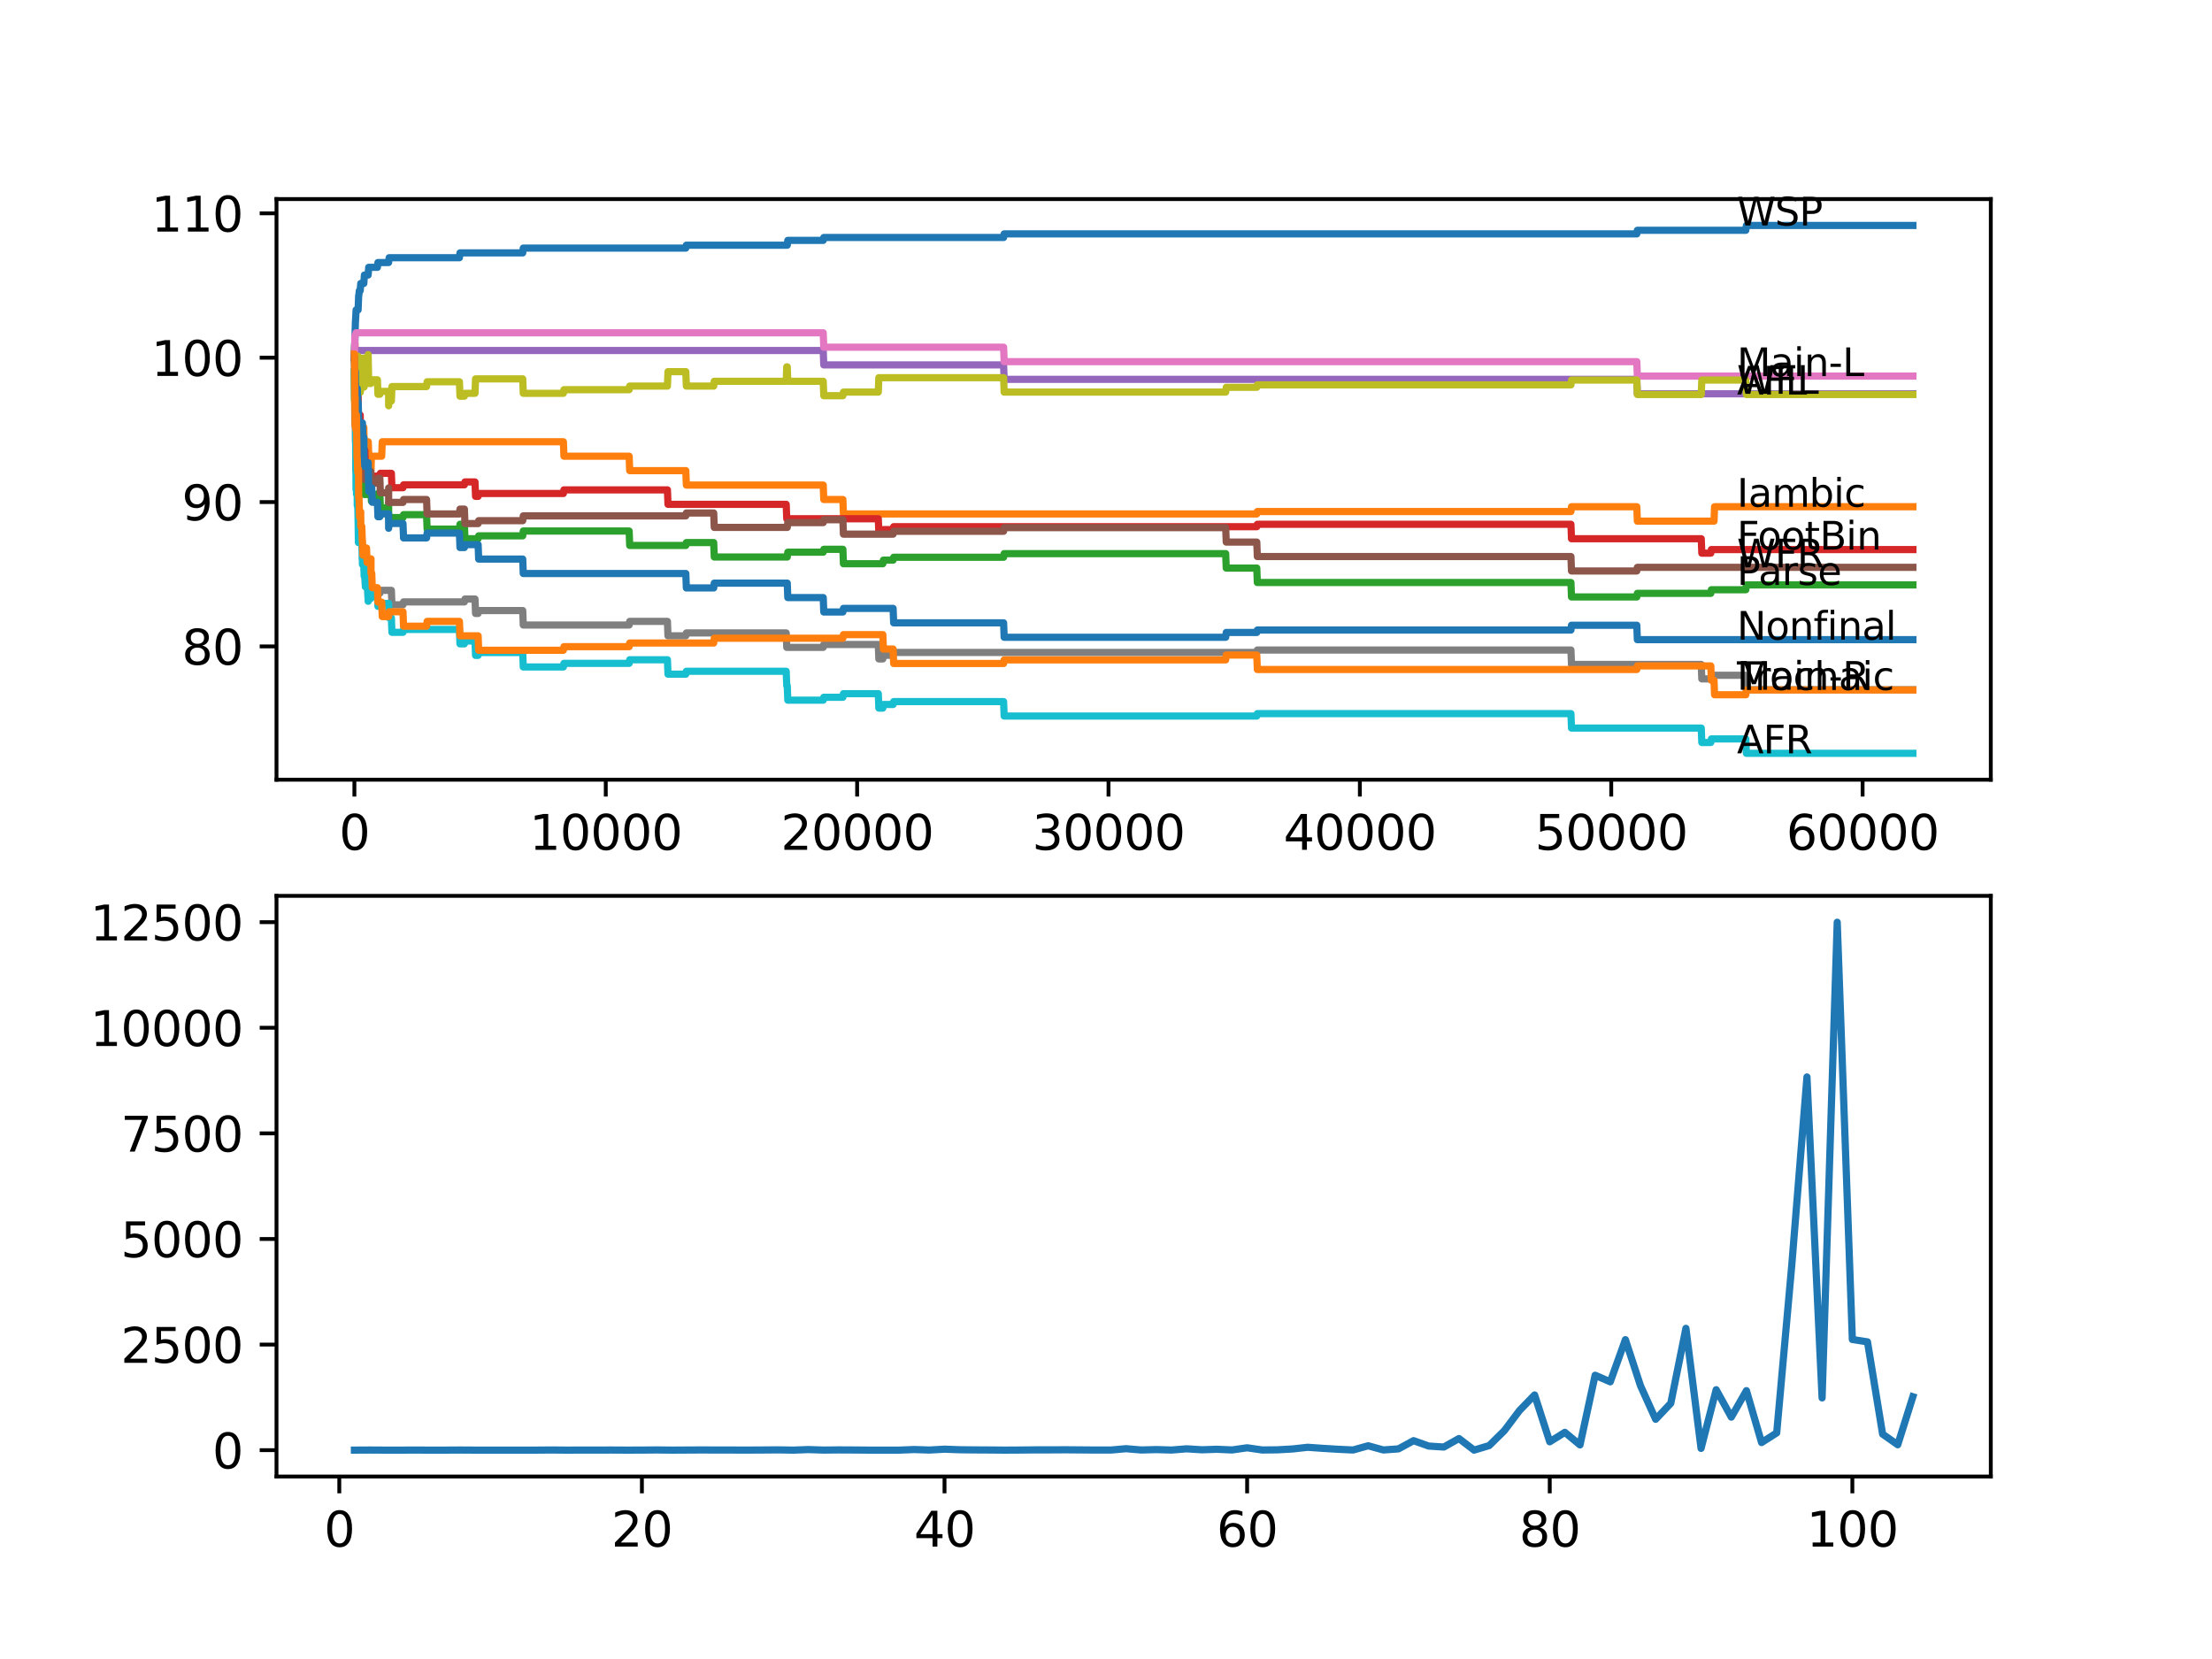 <?xml version="1.0" encoding="utf-8" standalone="no"?>
<!DOCTYPE svg PUBLIC "-//W3C//DTD SVG 1.1//EN"
  "http://www.w3.org/Graphics/SVG/1.1/DTD/svg11.dtd">
<svg xmlns:xlink="http://www.w3.org/1999/xlink" width="460.8pt" height="345.6pt" viewBox="0 0 460.8 345.6" xmlns="http://www.w3.org/2000/svg" version="1.1">
 <defs>
  <style type="text/css">*{stroke-linejoin: round; stroke-linecap: butt}</style>
 </defs>
 <g id="figure_1">
  <g id="patch_1">
   <path d="M 0 345.6 
L 460.8 345.6 
L 460.8 0 
L 0 0 
z
" style="fill: #ffffff"/>
  </g>
  <g id="axes_1">
   <g id="patch_2">
    <path d="M 57.6 162.432 
L 414.72 162.432 
L 414.72 41.472 
L 57.6 41.472 
z
" style="fill: #ffffff"/>
   </g>
   <g id="matplotlib.axis_1">
    <g id="xtick_1">
     <g id="line2d_1">
      <defs>
       <path id="m72118a8002" d="M 0 0 
L 0 3.5 
" style="stroke: #000000; stroke-width: 0.8"/>
      </defs>
      <g>
       <use xlink:href="#m72118a8002" x="73.827" y="162.432" style="stroke: #000000; stroke-width: 0.8"/>
      </g>
     </g>
     <g id="text_1">
      <!-- 0 -->
      <g transform="translate(70.646 177.03)scale(0.1 -0.1)">
       <defs>
        <path id="DejaVuSans-30" d="M 2034 4250 
Q 1547 4250 1301 3770 
Q 1056 3291 1056 2328 
Q 1056 1369 1301 889 
Q 1547 409 2034 409 
Q 2525 409 2770 889 
Q 3016 1369 3016 2328 
Q 3016 3291 2770 3770 
Q 2525 4250 2034 4250 
z
M 2034 4750 
Q 2819 4750 3233 4129 
Q 3647 3509 3647 2328 
Q 3647 1150 3233 529 
Q 2819 -91 2034 -91 
Q 1250 -91 836 529 
Q 422 1150 422 2328 
Q 422 3509 836 4129 
Q 1250 4750 2034 4750 
z
" transform="scale(0.016)"/>
       </defs>
       <use xlink:href="#DejaVuSans-30"/>
      </g>
     </g>
    </g>
    <g id="xtick_2">
     <g id="line2d_2">
      <g>
       <use xlink:href="#m72118a8002" x="126.192" y="162.432" style="stroke: #000000; stroke-width: 0.8"/>
      </g>
     </g>
     <g id="text_2">
      <!-- 10000 -->
      <g transform="translate(110.286 177.03)scale(0.1 -0.1)">
       <defs>
        <path id="DejaVuSans-31" d="M 794 531 
L 1825 531 
L 1825 4091 
L 703 3866 
L 703 4441 
L 1819 4666 
L 2450 4666 
L 2450 531 
L 3481 531 
L 3481 0 
L 794 0 
L 794 531 
z
" transform="scale(0.016)"/>
       </defs>
       <use xlink:href="#DejaVuSans-31"/>
       <use xlink:href="#DejaVuSans-30" x="63.623"/>
       <use xlink:href="#DejaVuSans-30" x="127.246"/>
       <use xlink:href="#DejaVuSans-30" x="190.869"/>
       <use xlink:href="#DejaVuSans-30" x="254.492"/>
      </g>
     </g>
    </g>
    <g id="xtick_3">
     <g id="line2d_3">
      <g>
       <use xlink:href="#m72118a8002" x="178.556" y="162.432" style="stroke: #000000; stroke-width: 0.8"/>
      </g>
     </g>
     <g id="text_3">
      <!-- 20000 -->
      <g transform="translate(162.65 177.03)scale(0.1 -0.1)">
       <defs>
        <path id="DejaVuSans-32" d="M 1228 531 
L 3431 531 
L 3431 0 
L 469 0 
L 469 531 
Q 828 903 1448 1529 
Q 2069 2156 2228 2338 
Q 2531 2678 2651 2914 
Q 2772 3150 2772 3378 
Q 2772 3750 2511 3984 
Q 2250 4219 1831 4219 
Q 1534 4219 1204 4116 
Q 875 4013 500 3803 
L 500 4441 
Q 881 4594 1212 4672 
Q 1544 4750 1819 4750 
Q 2544 4750 2975 4387 
Q 3406 4025 3406 3419 
Q 3406 3131 3298 2873 
Q 3191 2616 2906 2266 
Q 2828 2175 2409 1742 
Q 1991 1309 1228 531 
z
" transform="scale(0.016)"/>
       </defs>
       <use xlink:href="#DejaVuSans-32"/>
       <use xlink:href="#DejaVuSans-30" x="63.623"/>
       <use xlink:href="#DejaVuSans-30" x="127.246"/>
       <use xlink:href="#DejaVuSans-30" x="190.869"/>
       <use xlink:href="#DejaVuSans-30" x="254.492"/>
      </g>
     </g>
    </g>
    <g id="xtick_4">
     <g id="line2d_4">
      <g>
       <use xlink:href="#m72118a8002" x="230.921" y="162.432" style="stroke: #000000; stroke-width: 0.8"/>
      </g>
     </g>
     <g id="text_4">
      <!-- 30000 -->
      <g transform="translate(215.015 177.03)scale(0.1 -0.1)">
       <defs>
        <path id="DejaVuSans-33" d="M 2597 2516 
Q 3050 2419 3304 2112 
Q 3559 1806 3559 1356 
Q 3559 666 3084 287 
Q 2609 -91 1734 -91 
Q 1441 -91 1130 -33 
Q 819 25 488 141 
L 488 750 
Q 750 597 1062 519 
Q 1375 441 1716 441 
Q 2309 441 2620 675 
Q 2931 909 2931 1356 
Q 2931 1769 2642 2001 
Q 2353 2234 1838 2234 
L 1294 2234 
L 1294 2753 
L 1863 2753 
Q 2328 2753 2575 2939 
Q 2822 3125 2822 3475 
Q 2822 3834 2567 4026 
Q 2313 4219 1838 4219 
Q 1578 4219 1281 4162 
Q 984 4106 628 3988 
L 628 4550 
Q 988 4650 1302 4700 
Q 1616 4750 1894 4750 
Q 2613 4750 3031 4423 
Q 3450 4097 3450 3541 
Q 3450 3153 3228 2886 
Q 3006 2619 2597 2516 
z
" transform="scale(0.016)"/>
       </defs>
       <use xlink:href="#DejaVuSans-33"/>
       <use xlink:href="#DejaVuSans-30" x="63.623"/>
       <use xlink:href="#DejaVuSans-30" x="127.246"/>
       <use xlink:href="#DejaVuSans-30" x="190.869"/>
       <use xlink:href="#DejaVuSans-30" x="254.492"/>
      </g>
     </g>
    </g>
    <g id="xtick_5">
     <g id="line2d_5">
      <g>
       <use xlink:href="#m72118a8002" x="283.285" y="162.432" style="stroke: #000000; stroke-width: 0.8"/>
      </g>
     </g>
     <g id="text_5">
      <!-- 40000 -->
      <g transform="translate(267.379 177.03)scale(0.1 -0.1)">
       <defs>
        <path id="DejaVuSans-34" d="M 2419 4116 
L 825 1625 
L 2419 1625 
L 2419 4116 
z
M 2253 4666 
L 3047 4666 
L 3047 1625 
L 3713 1625 
L 3713 1100 
L 3047 1100 
L 3047 0 
L 2419 0 
L 2419 1100 
L 313 1100 
L 313 1709 
L 2253 4666 
z
" transform="scale(0.016)"/>
       </defs>
       <use xlink:href="#DejaVuSans-34"/>
       <use xlink:href="#DejaVuSans-30" x="63.623"/>
       <use xlink:href="#DejaVuSans-30" x="127.246"/>
       <use xlink:href="#DejaVuSans-30" x="190.869"/>
       <use xlink:href="#DejaVuSans-30" x="254.492"/>
      </g>
     </g>
    </g>
    <g id="xtick_6">
     <g id="line2d_6">
      <g>
       <use xlink:href="#m72118a8002" x="335.65" y="162.432" style="stroke: #000000; stroke-width: 0.8"/>
      </g>
     </g>
     <g id="text_6">
      <!-- 50000 -->
      <g transform="translate(319.744 177.03)scale(0.1 -0.1)">
       <defs>
        <path id="DejaVuSans-35" d="M 691 4666 
L 3169 4666 
L 3169 4134 
L 1269 4134 
L 1269 2991 
Q 1406 3038 1543 3061 
Q 1681 3084 1819 3084 
Q 2600 3084 3056 2656 
Q 3513 2228 3513 1497 
Q 3513 744 3044 326 
Q 2575 -91 1722 -91 
Q 1428 -91 1123 -41 
Q 819 9 494 109 
L 494 744 
Q 775 591 1075 516 
Q 1375 441 1709 441 
Q 2250 441 2565 725 
Q 2881 1009 2881 1497 
Q 2881 1984 2565 2268 
Q 2250 2553 1709 2553 
Q 1456 2553 1204 2497 
Q 953 2441 691 2322 
L 691 4666 
z
" transform="scale(0.016)"/>
       </defs>
       <use xlink:href="#DejaVuSans-35"/>
       <use xlink:href="#DejaVuSans-30" x="63.623"/>
       <use xlink:href="#DejaVuSans-30" x="127.246"/>
       <use xlink:href="#DejaVuSans-30" x="190.869"/>
       <use xlink:href="#DejaVuSans-30" x="254.492"/>
      </g>
     </g>
    </g>
    <g id="xtick_7">
     <g id="line2d_7">
      <g>
       <use xlink:href="#m72118a8002" x="388.014" y="162.432" style="stroke: #000000; stroke-width: 0.8"/>
      </g>
     </g>
     <g id="text_7">
      <!-- 60000 -->
      <g transform="translate(372.108 177.03)scale(0.1 -0.1)">
       <defs>
        <path id="DejaVuSans-36" d="M 2113 2584 
Q 1688 2584 1439 2293 
Q 1191 2003 1191 1497 
Q 1191 994 1439 701 
Q 1688 409 2113 409 
Q 2538 409 2786 701 
Q 3034 994 3034 1497 
Q 3034 2003 2786 2293 
Q 2538 2584 2113 2584 
z
M 3366 4563 
L 3366 3988 
Q 3128 4100 2886 4159 
Q 2644 4219 2406 4219 
Q 1781 4219 1451 3797 
Q 1122 3375 1075 2522 
Q 1259 2794 1537 2939 
Q 1816 3084 2150 3084 
Q 2853 3084 3261 2657 
Q 3669 2231 3669 1497 
Q 3669 778 3244 343 
Q 2819 -91 2113 -91 
Q 1303 -91 875 529 
Q 447 1150 447 2328 
Q 447 3434 972 4092 
Q 1497 4750 2381 4750 
Q 2619 4750 2861 4703 
Q 3103 4656 3366 4563 
z
" transform="scale(0.016)"/>
       </defs>
       <use xlink:href="#DejaVuSans-36"/>
       <use xlink:href="#DejaVuSans-30" x="63.623"/>
       <use xlink:href="#DejaVuSans-30" x="127.246"/>
       <use xlink:href="#DejaVuSans-30" x="190.869"/>
       <use xlink:href="#DejaVuSans-30" x="254.492"/>
      </g>
     </g>
    </g>
   </g>
   <g id="matplotlib.axis_2">
    <g id="ytick_1">
     <g id="line2d_8">
      <defs>
       <path id="mc792f8d4ab" d="M 0 0 
L -3.5 0 
" style="stroke: #000000; stroke-width: 0.8"/>
      </defs>
      <g>
       <use xlink:href="#mc792f8d4ab" x="57.6" y="134.659" style="stroke: #000000; stroke-width: 0.8"/>
      </g>
     </g>
     <g id="text_8">
      <!-- 80 -->
      <g transform="translate(37.875 138.458)scale(0.1 -0.1)">
       <defs>
        <path id="DejaVuSans-38" d="M 2034 2216 
Q 1584 2216 1326 1975 
Q 1069 1734 1069 1313 
Q 1069 891 1326 650 
Q 1584 409 2034 409 
Q 2484 409 2743 651 
Q 3003 894 3003 1313 
Q 3003 1734 2745 1975 
Q 2488 2216 2034 2216 
z
M 1403 2484 
Q 997 2584 770 2862 
Q 544 3141 544 3541 
Q 544 4100 942 4425 
Q 1341 4750 2034 4750 
Q 2731 4750 3128 4425 
Q 3525 4100 3525 3541 
Q 3525 3141 3298 2862 
Q 3072 2584 2669 2484 
Q 3125 2378 3379 2068 
Q 3634 1759 3634 1313 
Q 3634 634 3220 271 
Q 2806 -91 2034 -91 
Q 1263 -91 848 271 
Q 434 634 434 1313 
Q 434 1759 690 2068 
Q 947 2378 1403 2484 
z
M 1172 3481 
Q 1172 3119 1398 2916 
Q 1625 2713 2034 2713 
Q 2441 2713 2670 2916 
Q 2900 3119 2900 3481 
Q 2900 3844 2670 4047 
Q 2441 4250 2034 4250 
Q 1625 4250 1398 4047 
Q 1172 3844 1172 3481 
z
" transform="scale(0.016)"/>
       </defs>
       <use xlink:href="#DejaVuSans-38"/>
       <use xlink:href="#DejaVuSans-30" x="63.623"/>
      </g>
     </g>
    </g>
    <g id="ytick_2">
     <g id="line2d_9">
      <g>
       <use xlink:href="#mc792f8d4ab" x="57.6" y="104.587" style="stroke: #000000; stroke-width: 0.8"/>
      </g>
     </g>
     <g id="text_9">
      <!-- 90 -->
      <g transform="translate(37.875 108.386)scale(0.1 -0.1)">
       <defs>
        <path id="DejaVuSans-39" d="M 703 97 
L 703 672 
Q 941 559 1184 500 
Q 1428 441 1663 441 
Q 2288 441 2617 861 
Q 2947 1281 2994 2138 
Q 2813 1869 2534 1725 
Q 2256 1581 1919 1581 
Q 1219 1581 811 2004 
Q 403 2428 403 3163 
Q 403 3881 828 4315 
Q 1253 4750 1959 4750 
Q 2769 4750 3195 4129 
Q 3622 3509 3622 2328 
Q 3622 1225 3098 567 
Q 2575 -91 1691 -91 
Q 1453 -91 1209 -44 
Q 966 3 703 97 
z
M 1959 2075 
Q 2384 2075 2632 2365 
Q 2881 2656 2881 3163 
Q 2881 3666 2632 3958 
Q 2384 4250 1959 4250 
Q 1534 4250 1286 3958 
Q 1038 3666 1038 3163 
Q 1038 2656 1286 2365 
Q 1534 2075 1959 2075 
z
" transform="scale(0.016)"/>
       </defs>
       <use xlink:href="#DejaVuSans-39"/>
       <use xlink:href="#DejaVuSans-30" x="63.623"/>
      </g>
     </g>
    </g>
    <g id="ytick_3">
     <g id="line2d_10">
      <g>
       <use xlink:href="#mc792f8d4ab" x="57.6" y="74.515" style="stroke: #000000; stroke-width: 0.8"/>
      </g>
     </g>
     <g id="text_10">
      <!-- 100 -->
      <g transform="translate(31.512 78.314)scale(0.1 -0.1)">
       <use xlink:href="#DejaVuSans-31"/>
       <use xlink:href="#DejaVuSans-30" x="63.623"/>
       <use xlink:href="#DejaVuSans-30" x="127.246"/>
      </g>
     </g>
    </g>
    <g id="ytick_4">
     <g id="line2d_11">
      <g>
       <use xlink:href="#mc792f8d4ab" x="57.6" y="44.443" style="stroke: #000000; stroke-width: 0.8"/>
      </g>
     </g>
     <g id="text_11">
      <!-- 110 -->
      <g transform="translate(31.512 48.242)scale(0.1 -0.1)">
       <use xlink:href="#DejaVuSans-31"/>
       <use xlink:href="#DejaVuSans-31" x="63.623"/>
       <use xlink:href="#DejaVuSans-30" x="127.246"/>
      </g>
     </g>
    </g>
   </g>
   <g id="line2d_12">
    <path d="M 73.833 73.763 
L 73.848 73.763 
L 74.037 67.068 
L 74.047 67.068 
L 74.184 64.562 
L 74.597 64.562 
L 74.718 61.555 
L 74.744 61.555 
L 74.859 60.553 
L 75.037 60.553 
L 75.152 59.049 
L 75.791 59.049 
L 75.912 57.295 
L 76.692 57.295 
L 76.807 55.691 
L 78.619 55.691 
L 78.734 54.689 
L 80.954 54.689 
L 81.069 53.686 
L 95.705 53.686 
L 95.821 52.684 
L 108.891 52.684 
L 109.006 51.681 
L 142.865 51.681 
L 142.98 51.08 
L 163.999 51.08 
L 164.114 50.078 
L 171.492 50.078 
L 171.608 49.476 
L 209.069 49.476 
L 209.184 48.724 
L 340.975 48.724 
L 341.091 47.973 
L 363.686 47.973 
L 363.801 46.97 
L 398.487 46.97 
L 398.487 46.97 
" clip-path="url(#p77200dab52)" style="fill: none; stroke: #1f77b4; stroke-width: 1.5; stroke-linecap: square"/>
   </g>
   <g id="line2d_13">
    <path d="M 73.833 77.522 
L 73.922 88.119 
L 73.958 86.615 
L 74 82.606 
L 73.974 88.62 
L 74.058 88.119 
L 74.089 88.119 
L 74.105 87.116 
L 74.178 91.527 
L 74.252 94.534 
L 74.288 93.532 
L 74.314 93.532 
L 74.32 96.539 
L 74.335 87.517 
L 74.414 87.517 
L 74.629 87.517 
L 74.655 93.532 
L 74.739 89.021 
L 74.744 89.021 
L 74.854 92.028 
L 74.969 89.021 
L 75.058 89.021 
L 75.147 95.035 
L 75.173 92.028 
L 75.362 92.028 
L 75.477 89.021 
L 75.791 89.021 
L 75.912 95.035 
L 76.357 95.035 
L 76.472 92.028 
L 76.713 92.028 
L 76.828 95.035 
L 77.257 95.035 
L 77.284 98.043 
L 77.367 95.035 
L 79.514 95.035 
L 79.629 92.028 
L 117.363 92.028 
L 117.479 95.035 
L 131.062 95.035 
L 131.177 98.043 
L 142.865 98.043 
L 142.98 101.05 
L 171.492 101.05 
L 171.608 104.057 
L 175.587 104.057 
L 175.703 107.064 
L 261.811 107.064 
L 261.926 106.563 
L 327.256 106.563 
L 327.371 105.561 
L 340.975 105.561 
L 341.091 108.568 
L 357.062 108.568 
L 357.177 105.561 
L 398.487 105.561 
L 398.487 105.561 
" clip-path="url(#p77200dab52)" style="fill: none; stroke: #ff7f0e; stroke-width: 1.5; stroke-linecap: square"/>
   </g>
   <g id="line2d_14">
    <path d="M 73.833 73.763 
L 73.88 71.83 
L 73.901 77.844 
L 73.932 76.842 
L 73.948 76.842 
L 73.958 75.839 
L 74.006 81.854 
L 74.032 81.854 
L 74.089 80.1 
L 74.095 83.107 
L 74.115 82.104 
L 74.236 88.119 
L 74.252 88.119 
L 74.294 94.133 
L 74.372 93.532 
L 74.424 93.532 
L 74.54 92.93 
L 74.597 92.93 
L 74.65 90.424 
L 74.655 93.432 
L 74.702 93.432 
L 74.707 93.432 
L 74.822 91.828 
L 74.943 97.842 
L 75.037 97.842 
L 75.058 96.339 
L 75.063 99.346 
L 75.131 99.346 
L 75.247 102.353 
L 75.498 102.353 
L 75.613 101.752 
L 75.791 101.752 
L 75.854 99.997 
L 75.859 103.005 
L 75.891 103.005 
L 76.692 103.005 
L 76.807 101.401 
L 77.257 101.401 
L 77.373 104.408 
L 77.441 104.408 
L 77.556 103.806 
L 78.619 103.806 
L 78.734 102.804 
L 79.127 102.804 
L 79.242 105.811 
L 80.954 105.811 
L 80.96 104.809 
L 80.965 107.816 
L 81.054 107.816 
L 83.95 107.816 
L 84.065 107.215 
L 88.861 107.215 
L 88.977 110.222 
L 95.705 110.222 
L 95.821 109.219 
L 96.742 109.219 
L 96.857 112.227 
L 99.601 112.227 
L 99.716 111.625 
L 108.891 111.625 
L 109.006 110.623 
L 131.062 110.623 
L 131.177 113.63 
L 142.865 113.63 
L 142.98 113.029 
L 148.677 113.029 
L 148.792 116.036 
L 163.999 116.036 
L 164.114 115.033 
L 171.492 115.033 
L 171.608 114.432 
L 175.587 114.432 
L 175.703 117.439 
L 183.908 117.439 
L 184.023 116.687 
L 186.05 116.687 
L 186.165 116.086 
L 209.069 116.086 
L 209.184 115.334 
L 255.333 115.334 
L 255.448 118.341 
L 261.811 118.341 
L 261.926 121.349 
L 327.256 121.349 
L 327.371 124.356 
L 340.975 124.356 
L 341.091 123.604 
L 356.391 123.604 
L 356.507 122.852 
L 363.686 122.852 
L 363.801 121.85 
L 398.487 121.85 
L 398.487 121.85 
" clip-path="url(#p77200dab52)" style="fill: none; stroke: #2ca02c; stroke-width: 1.5; stroke-linecap: square"/>
   </g>
   <g id="line2d_15">
    <path d="M 73.833 74.515 
L 73.848 74.515 
L 73.948 71.579 
L 73.953 74.586 
L 73.958 74.586 
L 74.026 74.586 
L 74.115 77.594 
L 74.142 76.992 
L 74.294 76.992 
L 74.409 76.391 
L 74.424 79.398 
L 74.524 78.796 
L 74.545 78.796 
L 74.671 87.818 
L 74.707 87.818 
L 74.828 86.465 
L 75.037 86.465 
L 75.058 89.472 
L 75.147 88.369 
L 75.315 88.369 
L 75.43 91.377 
L 75.472 91.377 
L 75.498 94.384 
L 75.587 93.782 
L 76.001 93.782 
L 76.116 96.79 
L 76.582 96.79 
L 76.697 99.797 
L 77.441 99.797 
L 77.556 99.195 
L 79.127 99.195 
L 79.242 98.594 
L 81.53 98.594 
L 81.646 101.601 
L 83.95 101.601 
L 84.065 101 
L 96.742 101 
L 96.857 100.398 
L 98.952 100.398 
L 99.067 103.405 
L 99.601 103.405 
L 99.716 102.804 
L 117.363 102.804 
L 117.479 102.052 
L 139.037 102.052 
L 139.152 105.059 
L 163.779 105.059 
L 163.894 108.067 
L 182.966 108.067 
L 183.081 111.074 
L 183.908 111.074 
L 184.023 110.322 
L 186.05 110.322 
L 186.165 109.721 
L 261.811 109.721 
L 261.926 109.219 
L 327.256 109.219 
L 327.371 112.227 
L 354.402 112.227 
L 354.517 115.234 
L 356.391 115.234 
L 356.507 114.482 
L 398.487 114.482 
L 398.487 114.482 
" clip-path="url(#p77200dab52)" style="fill: none; stroke: #d62728; stroke-width: 1.5; stroke-linecap: square"/>
   </g>
   <g id="line2d_16">
    <path d="M 73.833 74.515 
L 73.948 74.515 
L 74.063 73.011 
L 171.492 73.011 
L 171.608 76.018 
L 209.069 76.018 
L 209.184 79.026 
L 340.975 79.026 
L 341.091 82.033 
L 398.487 82.033 
L 398.487 82.033 
" clip-path="url(#p77200dab52)" style="fill: none; stroke: #9467bd; stroke-width: 1.5; stroke-linecap: square"/>
   </g>
   <g id="line2d_17">
    <path d="M 73.833 74.515 
L 73.848 74.515 
L 73.88 74.085 
L 73.885 77.092 
L 73.896 77.092 
L 74.016 85.112 
L 74.032 85.112 
L 74.047 84.36 
L 74.095 89.372 
L 74.11 89.372 
L 74.136 89.372 
L 74.252 92.379 
L 74.424 92.379 
L 74.54 91.778 
L 74.629 91.778 
L 74.65 90.775 
L 74.655 93.782 
L 74.728 93.181 
L 75.058 93.181 
L 75.178 99.195 
L 75.498 99.195 
L 75.613 98.594 
L 75.791 98.594 
L 75.854 96.84 
L 75.859 99.847 
L 75.891 99.847 
L 76.692 99.847 
L 76.807 98.243 
L 77.257 98.243 
L 77.373 101.25 
L 77.441 101.25 
L 77.556 100.649 
L 78.619 100.649 
L 78.734 99.646 
L 79.127 99.646 
L 79.242 102.654 
L 80.954 102.654 
L 80.96 101.651 
L 80.965 104.658 
L 81.054 104.658 
L 83.95 104.658 
L 84.065 104.057 
L 88.861 104.057 
L 88.977 107.064 
L 95.705 107.064 
L 95.821 106.062 
L 96.742 106.062 
L 96.857 109.069 
L 99.601 109.069 
L 99.716 108.468 
L 108.891 108.468 
L 109.006 107.465 
L 142.865 107.465 
L 142.98 106.864 
L 148.677 106.864 
L 148.792 109.871 
L 163.999 109.871 
L 164.114 108.869 
L 171.492 108.869 
L 171.608 108.267 
L 175.587 108.267 
L 175.703 111.274 
L 186.05 111.274 
L 186.165 110.673 
L 209.069 110.673 
L 209.184 109.921 
L 255.333 109.921 
L 255.448 112.928 
L 261.811 112.928 
L 261.926 115.936 
L 327.256 115.936 
L 327.371 118.943 
L 340.975 118.943 
L 341.091 118.191 
L 398.487 118.191 
L 398.487 118.191 
" clip-path="url(#p77200dab52)" style="fill: none; stroke: #8c564b; stroke-width: 1.5; stroke-linecap: square"/>
   </g>
   <g id="line2d_18">
    <path d="M 73.833 73.763 
L 73.953 69.825 
L 74.047 69.825 
L 74.163 69.324 
L 171.492 69.324 
L 171.608 72.331 
L 209.069 72.331 
L 209.184 75.338 
L 340.975 75.338 
L 341.091 78.345 
L 398.487 78.345 
L 398.487 78.345 
" clip-path="url(#p77200dab52)" style="fill: none; stroke: #e377c2; stroke-width: 1.5; stroke-linecap: square"/>
   </g>
   <g id="line2d_19">
    <path d="M 73.833 77.522 
L 73.958 86.544 
L 74 86.544 
L 74.026 85.942 
L 74.053 91.957 
L 74.063 91.957 
L 74.089 91.957 
L 74.115 97.971 
L 74.205 96.367 
L 74.294 96.367 
L 74.409 95.766 
L 74.424 98.773 
L 74.524 98.172 
L 74.545 98.172 
L 74.676 110.2 
L 74.707 110.2 
L 74.838 107.845 
L 75.037 107.845 
L 75.131 110.852 
L 75.152 110.351 
L 75.315 110.351 
L 75.43 113.358 
L 75.472 113.358 
L 75.498 116.365 
L 75.587 115.764 
L 75.791 115.764 
L 75.906 118.771 
L 76.001 118.771 
L 76.116 121.778 
L 76.582 121.778 
L 76.697 124.785 
L 76.713 124.785 
L 76.828 124.184 
L 77.441 124.184 
L 77.556 123.582 
L 79.127 123.582 
L 79.242 122.981 
L 81.53 122.981 
L 81.646 125.988 
L 83.95 125.988 
L 84.065 125.387 
L 96.742 125.387 
L 96.857 124.785 
L 98.952 124.785 
L 99.067 127.793 
L 99.601 127.793 
L 99.716 127.191 
L 108.891 127.191 
L 109.006 130.198 
L 131.062 130.198 
L 131.177 129.446 
L 139.037 129.446 
L 139.152 132.454 
L 142.865 132.454 
L 142.98 131.852 
L 163.779 131.852 
L 163.894 134.859 
L 171.492 134.859 
L 171.608 134.258 
L 182.966 134.258 
L 183.081 137.265 
L 183.908 137.265 
L 184.023 136.513 
L 186.05 136.513 
L 186.165 135.912 
L 261.811 135.912 
L 261.926 135.411 
L 327.256 135.411 
L 327.371 138.418 
L 354.402 138.418 
L 354.517 141.425 
L 356.391 141.425 
L 356.507 140.673 
L 363.686 140.673 
L 363.801 143.681 
L 398.487 143.681 
L 398.487 143.681 
" clip-path="url(#p77200dab52)" style="fill: none; stroke: #7f7f7f; stroke-width: 1.5; stroke-linecap: square"/>
   </g>
   <g id="line2d_20">
    <path d="M 73.833 77.522 
L 73.854 83.536 
L 73.948 81.532 
L 73.958 81.532 
L 74.032 76.921 
L 74.074 79.427 
L 74.115 84.439 
L 74.189 81.832 
L 74.252 81.832 
L 74.367 80.228 
L 74.409 80.228 
L 74.524 77.221 
L 74.545 77.221 
L 74.597 74.214 
L 74.655 75.467 
L 74.775 81.481 
L 74.791 81.481 
L 74.917 78.725 
L 75.037 78.725 
L 75.058 81.732 
L 75.147 80.629 
L 75.315 80.629 
L 75.43 77.622 
L 75.472 77.622 
L 75.587 74.615 
L 75.791 74.615 
L 75.854 80.629 
L 75.906 79.878 
L 76.001 79.878 
L 76.116 76.87 
L 76.582 76.87 
L 76.692 73.863 
L 76.812 79.878 
L 77.257 79.878 
L 77.373 79.126 
L 78.619 79.126 
L 78.734 82.133 
L 79.127 82.133 
L 79.242 81.532 
L 80.954 81.532 
L 80.96 84.539 
L 81.064 83.536 
L 81.53 83.536 
L 81.646 80.529 
L 88.861 80.529 
L 88.977 79.527 
L 95.705 79.527 
L 95.821 82.534 
L 96.742 82.534 
L 96.857 81.933 
L 98.952 81.933 
L 99.067 78.925 
L 108.891 78.925 
L 109.006 81.933 
L 117.363 81.933 
L 117.479 81.181 
L 131.062 81.181 
L 131.177 80.429 
L 139.037 80.429 
L 139.152 77.422 
L 142.865 77.422 
L 142.98 80.429 
L 148.677 80.429 
L 148.792 79.427 
L 163.779 79.427 
L 163.894 76.419 
L 163.999 76.419 
L 164.114 79.427 
L 171.492 79.427 
L 171.608 82.434 
L 175.587 82.434 
L 175.703 81.682 
L 182.966 81.682 
L 183.081 78.675 
L 209.069 78.675 
L 209.184 81.682 
L 255.333 81.682 
L 255.448 80.68 
L 261.811 80.68 
L 261.926 80.178 
L 327.256 80.178 
L 327.371 79.176 
L 340.975 79.176 
L 341.091 82.183 
L 354.402 82.183 
L 354.517 79.176 
L 363.686 79.176 
L 363.801 82.183 
L 398.487 82.183 
L 398.487 82.183 
" clip-path="url(#p77200dab52)" style="fill: none; stroke: #bcbd22; stroke-width: 1.5; stroke-linecap: square"/>
   </g>
   <g id="line2d_21">
    <path d="M 73.833 77.522 
L 73.875 83.107 
L 73.943 79.849 
L 73.948 79.097 
L 73.953 82.104 
L 74.026 81.503 
L 74.173 101.952 
L 74.262 99.947 
L 74.267 102.954 
L 74.278 102.954 
L 74.294 102.954 
L 74.409 102.353 
L 74.424 105.36 
L 74.524 104.759 
L 74.545 104.759 
L 74.665 113.029 
L 74.707 113.029 
L 74.843 109.671 
L 75.037 109.671 
L 75.058 112.678 
L 75.147 111.575 
L 75.315 111.575 
L 75.43 114.582 
L 75.472 114.582 
L 75.498 117.589 
L 75.587 116.988 
L 75.791 116.988 
L 75.854 119.995 
L 75.901 119.243 
L 76.001 119.243 
L 76.116 122.251 
L 76.582 122.251 
L 76.697 125.258 
L 76.713 125.258 
L 76.828 124.656 
L 77.257 124.656 
L 77.373 123.905 
L 77.441 123.905 
L 77.556 123.303 
L 78.619 123.303 
L 78.734 126.31 
L 79.127 126.31 
L 79.242 125.709 
L 80.954 125.709 
L 81.069 128.716 
L 81.53 128.716 
L 81.646 131.723 
L 83.95 131.723 
L 84.065 131.122 
L 95.705 131.122 
L 95.821 134.129 
L 96.742 134.129 
L 96.857 133.528 
L 98.952 133.528 
L 99.067 136.535 
L 99.601 136.535 
L 99.716 135.933 
L 108.891 135.933 
L 109.006 138.941 
L 117.363 138.941 
L 117.479 138.189 
L 131.062 138.189 
L 131.177 137.437 
L 139.037 137.437 
L 139.152 140.444 
L 142.865 140.444 
L 142.98 139.843 
L 163.779 139.843 
L 163.894 142.85 
L 163.999 142.85 
L 164.114 145.857 
L 171.492 145.857 
L 171.608 145.256 
L 175.587 145.256 
L 175.703 144.504 
L 182.966 144.504 
L 183.081 147.511 
L 183.908 147.511 
L 184.023 146.759 
L 186.05 146.759 
L 186.165 146.158 
L 209.069 146.158 
L 209.184 149.165 
L 261.811 149.165 
L 261.926 148.664 
L 327.256 148.664 
L 327.371 151.671 
L 354.402 151.671 
L 354.517 154.678 
L 356.391 154.678 
L 356.507 153.927 
L 363.686 153.927 
L 363.801 156.934 
L 398.487 156.934 
L 398.487 156.934 
" clip-path="url(#p77200dab52)" style="fill: none; stroke: #17becf; stroke-width: 1.5; stroke-linecap: square"/>
   </g>
   <g id="line2d_22">
    <path d="M 73.833 74.515 
L 73.848 74.515 
L 73.958 79.026 
L 73.964 78.023 
L 74 78.023 
L 74.032 77.422 
L 74.037 80.429 
L 74.074 79.928 
L 74.089 82.935 
L 74.184 80.93 
L 74.424 80.93 
L 74.54 83.937 
L 74.629 83.937 
L 74.744 89.2 
L 75.058 89.2 
L 75.178 88.097 
L 75.498 88.097 
L 75.613 91.105 
L 75.791 91.105 
L 75.854 97.119 
L 75.906 96.367 
L 76.692 96.367 
L 76.812 102.382 
L 77.257 102.382 
L 77.373 101.63 
L 77.441 101.63 
L 77.556 104.637 
L 78.619 104.637 
L 78.734 107.644 
L 79.127 107.644 
L 79.242 107.043 
L 80.954 107.043 
L 80.96 110.05 
L 81.064 109.048 
L 83.95 109.048 
L 84.065 112.055 
L 88.861 112.055 
L 88.977 111.052 
L 95.705 111.052 
L 95.821 114.06 
L 96.742 114.06 
L 96.857 113.458 
L 99.601 113.458 
L 99.716 116.465 
L 108.891 116.465 
L 109.006 119.473 
L 142.865 119.473 
L 142.98 122.48 
L 148.677 122.48 
L 148.792 121.477 
L 163.999 121.477 
L 164.114 124.485 
L 171.492 124.485 
L 171.608 127.492 
L 175.587 127.492 
L 175.703 126.74 
L 186.05 126.74 
L 186.165 129.747 
L 209.069 129.747 
L 209.184 132.754 
L 255.333 132.754 
L 255.448 131.752 
L 261.811 131.752 
L 261.926 131.251 
L 327.256 131.251 
L 327.371 130.248 
L 340.975 130.248 
L 341.091 133.256 
L 398.487 133.256 
L 398.487 133.256 
" clip-path="url(#p77200dab52)" style="fill: none; stroke: #1f77b4; stroke-width: 1.5; stroke-linecap: square"/>
   </g>
   <g id="line2d_23">
    <path d="M 73.833 73.763 
L 73.848 73.763 
L 73.969 85.792 
L 73.974 82.785 
L 73.985 82.785 
L 74 88.799 
L 74.1 87.446 
L 74.105 87.446 
L 74.121 89.451 
L 74.22 86.443 
L 74.252 86.443 
L 74.377 95.465 
L 74.424 95.465 
L 74.54 98.472 
L 74.65 98.472 
L 74.671 97.72 
L 74.712 103.735 
L 74.723 103.735 
L 74.791 103.735 
L 74.906 107.744 
L 75.058 107.744 
L 75.147 106.642 
L 75.152 109.649 
L 75.362 109.649 
L 75.477 112.656 
L 75.498 112.656 
L 75.613 115.663 
L 75.791 115.663 
L 75.912 114.16 
L 76.357 114.16 
L 76.472 117.167 
L 77.257 117.167 
L 77.284 116.415 
L 77.289 119.422 
L 77.352 119.422 
L 77.441 119.422 
L 77.556 122.43 
L 78.619 122.43 
L 78.734 125.437 
L 79.514 125.437 
L 79.629 128.444 
L 80.96 128.444 
L 81.075 127.442 
L 83.95 127.442 
L 84.065 130.449 
L 88.861 130.449 
L 88.977 129.446 
L 95.705 129.446 
L 95.821 132.454 
L 99.601 132.454 
L 99.716 135.461 
L 117.363 135.461 
L 117.479 134.709 
L 131.062 134.709 
L 131.177 133.957 
L 148.677 133.957 
L 148.792 132.955 
L 175.587 132.955 
L 175.703 132.203 
L 183.908 132.203 
L 184.023 135.21 
L 186.05 135.21 
L 186.165 138.218 
L 209.069 138.218 
L 209.184 137.466 
L 255.333 137.466 
L 255.448 136.463 
L 261.811 136.463 
L 261.926 139.471 
L 340.975 139.471 
L 341.091 138.719 
L 356.391 138.719 
L 356.507 141.726 
L 357.062 141.726 
L 357.177 144.733 
L 363.686 144.733 
L 363.801 143.731 
L 398.487 143.731 
L 398.487 143.731 
" clip-path="url(#p77200dab52)" style="fill: none; stroke: #ff7f0e; stroke-width: 1.5; stroke-linecap: square"/>
   </g>
   <g id="patch_3">
    <path d="M 57.6 162.432 
L 57.6 41.472 
" style="fill: none; stroke: #000000; stroke-width: 0.8; stroke-linejoin: miter; stroke-linecap: square"/>
   </g>
   <g id="patch_4">
    <path d="M 414.72 162.432 
L 414.72 41.472 
" style="fill: none; stroke: #000000; stroke-width: 0.8; stroke-linejoin: miter; stroke-linecap: square"/>
   </g>
   <g id="patch_5">
    <path d="M 57.6 162.432 
L 414.72 162.432 
" style="fill: none; stroke: #000000; stroke-width: 0.8; stroke-linejoin: miter; stroke-linecap: square"/>
   </g>
   <g id="patch_6">
    <path d="M 57.6 41.472 
L 414.72 41.472 
" style="fill: none; stroke: #000000; stroke-width: 0.8; stroke-linejoin: miter; stroke-linecap: square"/>
   </g>
   <g id="text_12">
    <!-- WSP -->
    <g transform="translate(361.832 46.97)scale(0.08 -0.08)">
     <defs>
      <path id="DejaVuSans-57" d="M 213 4666 
L 850 4666 
L 1831 722 
L 2809 4666 
L 3519 4666 
L 4500 722 
L 5478 4666 
L 6119 4666 
L 4947 0 
L 4153 0 
L 3169 4050 
L 2175 0 
L 1381 0 
L 213 4666 
z
" transform="scale(0.016)"/>
      <path id="DejaVuSans-53" d="M 3425 4513 
L 3425 3897 
Q 3066 4069 2747 4153 
Q 2428 4238 2131 4238 
Q 1616 4238 1336 4038 
Q 1056 3838 1056 3469 
Q 1056 3159 1242 3001 
Q 1428 2844 1947 2747 
L 2328 2669 
Q 3034 2534 3370 2195 
Q 3706 1856 3706 1288 
Q 3706 609 3251 259 
Q 2797 -91 1919 -91 
Q 1588 -91 1214 -16 
Q 841 59 441 206 
L 441 856 
Q 825 641 1194 531 
Q 1563 422 1919 422 
Q 2459 422 2753 634 
Q 3047 847 3047 1241 
Q 3047 1584 2836 1778 
Q 2625 1972 2144 2069 
L 1759 2144 
Q 1053 2284 737 2584 
Q 422 2884 422 3419 
Q 422 4038 858 4394 
Q 1294 4750 2059 4750 
Q 2388 4750 2728 4690 
Q 3069 4631 3425 4513 
z
" transform="scale(0.016)"/>
      <path id="DejaVuSans-50" d="M 1259 4147 
L 1259 2394 
L 2053 2394 
Q 2494 2394 2734 2622 
Q 2975 2850 2975 3272 
Q 2975 3691 2734 3919 
Q 2494 4147 2053 4147 
L 1259 4147 
z
M 628 4666 
L 2053 4666 
Q 2838 4666 3239 4311 
Q 3641 3956 3641 3272 
Q 3641 2581 3239 2228 
Q 2838 1875 2053 1875 
L 1259 1875 
L 1259 0 
L 628 0 
L 628 4666 
z
" transform="scale(0.016)"/>
     </defs>
     <use xlink:href="#DejaVuSans-57"/>
     <use xlink:href="#DejaVuSans-53" x="98.877"/>
     <use xlink:href="#DejaVuSans-50" x="162.354"/>
    </g>
   </g>
   <g id="text_13">
    <!-- Iambic -->
    <g transform="translate(361.832 105.561)scale(0.08 -0.08)">
     <defs>
      <path id="DejaVuSans-49" d="M 628 4666 
L 1259 4666 
L 1259 0 
L 628 0 
L 628 4666 
z
" transform="scale(0.016)"/>
      <path id="DejaVuSans-61" d="M 2194 1759 
Q 1497 1759 1228 1600 
Q 959 1441 959 1056 
Q 959 750 1161 570 
Q 1363 391 1709 391 
Q 2188 391 2477 730 
Q 2766 1069 2766 1631 
L 2766 1759 
L 2194 1759 
z
M 3341 1997 
L 3341 0 
L 2766 0 
L 2766 531 
Q 2569 213 2275 61 
Q 1981 -91 1556 -91 
Q 1019 -91 701 211 
Q 384 513 384 1019 
Q 384 1609 779 1909 
Q 1175 2209 1959 2209 
L 2766 2209 
L 2766 2266 
Q 2766 2663 2505 2880 
Q 2244 3097 1772 3097 
Q 1472 3097 1187 3025 
Q 903 2953 641 2809 
L 641 3341 
Q 956 3463 1253 3523 
Q 1550 3584 1831 3584 
Q 2591 3584 2966 3190 
Q 3341 2797 3341 1997 
z
" transform="scale(0.016)"/>
      <path id="DejaVuSans-6d" d="M 3328 2828 
Q 3544 3216 3844 3400 
Q 4144 3584 4550 3584 
Q 5097 3584 5394 3201 
Q 5691 2819 5691 2113 
L 5691 0 
L 5113 0 
L 5113 2094 
Q 5113 2597 4934 2840 
Q 4756 3084 4391 3084 
Q 3944 3084 3684 2787 
Q 3425 2491 3425 1978 
L 3425 0 
L 2847 0 
L 2847 2094 
Q 2847 2600 2669 2842 
Q 2491 3084 2119 3084 
Q 1678 3084 1418 2786 
Q 1159 2488 1159 1978 
L 1159 0 
L 581 0 
L 581 3500 
L 1159 3500 
L 1159 2956 
Q 1356 3278 1631 3431 
Q 1906 3584 2284 3584 
Q 2666 3584 2933 3390 
Q 3200 3197 3328 2828 
z
" transform="scale(0.016)"/>
      <path id="DejaVuSans-62" d="M 3116 1747 
Q 3116 2381 2855 2742 
Q 2594 3103 2138 3103 
Q 1681 3103 1420 2742 
Q 1159 2381 1159 1747 
Q 1159 1113 1420 752 
Q 1681 391 2138 391 
Q 2594 391 2855 752 
Q 3116 1113 3116 1747 
z
M 1159 2969 
Q 1341 3281 1617 3432 
Q 1894 3584 2278 3584 
Q 2916 3584 3314 3078 
Q 3713 2572 3713 1747 
Q 3713 922 3314 415 
Q 2916 -91 2278 -91 
Q 1894 -91 1617 61 
Q 1341 213 1159 525 
L 1159 0 
L 581 0 
L 581 4863 
L 1159 4863 
L 1159 2969 
z
" transform="scale(0.016)"/>
      <path id="DejaVuSans-69" d="M 603 3500 
L 1178 3500 
L 1178 0 
L 603 0 
L 603 3500 
z
M 603 4863 
L 1178 4863 
L 1178 4134 
L 603 4134 
L 603 4863 
z
" transform="scale(0.016)"/>
      <path id="DejaVuSans-63" d="M 3122 3366 
L 3122 2828 
Q 2878 2963 2633 3030 
Q 2388 3097 2138 3097 
Q 1578 3097 1268 2742 
Q 959 2388 959 1747 
Q 959 1106 1268 751 
Q 1578 397 2138 397 
Q 2388 397 2633 464 
Q 2878 531 3122 666 
L 3122 134 
Q 2881 22 2623 -34 
Q 2366 -91 2075 -91 
Q 1284 -91 818 406 
Q 353 903 353 1747 
Q 353 2603 823 3093 
Q 1294 3584 2113 3584 
Q 2378 3584 2631 3529 
Q 2884 3475 3122 3366 
z
" transform="scale(0.016)"/>
     </defs>
     <use xlink:href="#DejaVuSans-49"/>
     <use xlink:href="#DejaVuSans-61" x="29.492"/>
     <use xlink:href="#DejaVuSans-6d" x="90.771"/>
     <use xlink:href="#DejaVuSans-62" x="188.184"/>
     <use xlink:href="#DejaVuSans-69" x="251.66"/>
     <use xlink:href="#DejaVuSans-63" x="279.443"/>
    </g>
   </g>
   <g id="text_14">
    <!-- Parse -->
    <g transform="translate(361.832 121.85)scale(0.08 -0.08)">
     <defs>
      <path id="DejaVuSans-72" d="M 2631 2963 
Q 2534 3019 2420 3045 
Q 2306 3072 2169 3072 
Q 1681 3072 1420 2755 
Q 1159 2438 1159 1844 
L 1159 0 
L 581 0 
L 581 3500 
L 1159 3500 
L 1159 2956 
Q 1341 3275 1631 3429 
Q 1922 3584 2338 3584 
Q 2397 3584 2469 3576 
Q 2541 3569 2628 3553 
L 2631 2963 
z
" transform="scale(0.016)"/>
      <path id="DejaVuSans-73" d="M 2834 3397 
L 2834 2853 
Q 2591 2978 2328 3040 
Q 2066 3103 1784 3103 
Q 1356 3103 1142 2972 
Q 928 2841 928 2578 
Q 928 2378 1081 2264 
Q 1234 2150 1697 2047 
L 1894 2003 
Q 2506 1872 2764 1633 
Q 3022 1394 3022 966 
Q 3022 478 2636 193 
Q 2250 -91 1575 -91 
Q 1294 -91 989 -36 
Q 684 19 347 128 
L 347 722 
Q 666 556 975 473 
Q 1284 391 1588 391 
Q 1994 391 2212 530 
Q 2431 669 2431 922 
Q 2431 1156 2273 1281 
Q 2116 1406 1581 1522 
L 1381 1569 
Q 847 1681 609 1914 
Q 372 2147 372 2553 
Q 372 3047 722 3315 
Q 1072 3584 1716 3584 
Q 2034 3584 2315 3537 
Q 2597 3491 2834 3397 
z
" transform="scale(0.016)"/>
      <path id="DejaVuSans-65" d="M 3597 1894 
L 3597 1613 
L 953 1613 
Q 991 1019 1311 708 
Q 1631 397 2203 397 
Q 2534 397 2845 478 
Q 3156 559 3463 722 
L 3463 178 
Q 3153 47 2828 -22 
Q 2503 -91 2169 -91 
Q 1331 -91 842 396 
Q 353 884 353 1716 
Q 353 2575 817 3079 
Q 1281 3584 2069 3584 
Q 2775 3584 3186 3129 
Q 3597 2675 3597 1894 
z
M 3022 2063 
Q 3016 2534 2758 2815 
Q 2500 3097 2075 3097 
Q 1594 3097 1305 2825 
Q 1016 2553 972 2059 
L 3022 2063 
z
" transform="scale(0.016)"/>
     </defs>
     <use xlink:href="#DejaVuSans-50"/>
     <use xlink:href="#DejaVuSans-61" x="55.803"/>
     <use xlink:href="#DejaVuSans-72" x="117.082"/>
     <use xlink:href="#DejaVuSans-73" x="158.195"/>
     <use xlink:href="#DejaVuSans-65" x="210.295"/>
    </g>
   </g>
   <g id="text_15">
    <!-- FootBin -->
    <g transform="translate(361.832 114.482)scale(0.08 -0.08)">
     <defs>
      <path id="DejaVuSans-46" d="M 628 4666 
L 3309 4666 
L 3309 4134 
L 1259 4134 
L 1259 2759 
L 3109 2759 
L 3109 2228 
L 1259 2228 
L 1259 0 
L 628 0 
L 628 4666 
z
" transform="scale(0.016)"/>
      <path id="DejaVuSans-6f" d="M 1959 3097 
Q 1497 3097 1228 2736 
Q 959 2375 959 1747 
Q 959 1119 1226 758 
Q 1494 397 1959 397 
Q 2419 397 2687 759 
Q 2956 1122 2956 1747 
Q 2956 2369 2687 2733 
Q 2419 3097 1959 3097 
z
M 1959 3584 
Q 2709 3584 3137 3096 
Q 3566 2609 3566 1747 
Q 3566 888 3137 398 
Q 2709 -91 1959 -91 
Q 1206 -91 779 398 
Q 353 888 353 1747 
Q 353 2609 779 3096 
Q 1206 3584 1959 3584 
z
" transform="scale(0.016)"/>
      <path id="DejaVuSans-74" d="M 1172 4494 
L 1172 3500 
L 2356 3500 
L 2356 3053 
L 1172 3053 
L 1172 1153 
Q 1172 725 1289 603 
Q 1406 481 1766 481 
L 2356 481 
L 2356 0 
L 1766 0 
Q 1100 0 847 248 
Q 594 497 594 1153 
L 594 3053 
L 172 3053 
L 172 3500 
L 594 3500 
L 594 4494 
L 1172 4494 
z
" transform="scale(0.016)"/>
      <path id="DejaVuSans-42" d="M 1259 2228 
L 1259 519 
L 2272 519 
Q 2781 519 3026 730 
Q 3272 941 3272 1375 
Q 3272 1813 3026 2020 
Q 2781 2228 2272 2228 
L 1259 2228 
z
M 1259 4147 
L 1259 2741 
L 2194 2741 
Q 2656 2741 2882 2914 
Q 3109 3088 3109 3444 
Q 3109 3797 2882 3972 
Q 2656 4147 2194 4147 
L 1259 4147 
z
M 628 4666 
L 2241 4666 
Q 2963 4666 3353 4366 
Q 3744 4066 3744 3513 
Q 3744 3084 3544 2831 
Q 3344 2578 2956 2516 
Q 3422 2416 3680 2098 
Q 3938 1781 3938 1306 
Q 3938 681 3513 340 
Q 3088 0 2303 0 
L 628 0 
L 628 4666 
z
" transform="scale(0.016)"/>
      <path id="DejaVuSans-6e" d="M 3513 2113 
L 3513 0 
L 2938 0 
L 2938 2094 
Q 2938 2591 2744 2837 
Q 2550 3084 2163 3084 
Q 1697 3084 1428 2787 
Q 1159 2491 1159 1978 
L 1159 0 
L 581 0 
L 581 3500 
L 1159 3500 
L 1159 2956 
Q 1366 3272 1645 3428 
Q 1925 3584 2291 3584 
Q 2894 3584 3203 3211 
Q 3513 2838 3513 2113 
z
" transform="scale(0.016)"/>
     </defs>
     <use xlink:href="#DejaVuSans-46"/>
     <use xlink:href="#DejaVuSans-6f" x="53.895"/>
     <use xlink:href="#DejaVuSans-6f" x="115.076"/>
     <use xlink:href="#DejaVuSans-74" x="176.258"/>
     <use xlink:href="#DejaVuSans-42" x="215.467"/>
     <use xlink:href="#DejaVuSans-69" x="284.07"/>
     <use xlink:href="#DejaVuSans-6e" x="311.854"/>
    </g>
   </g>
   <g id="text_16">
    <!-- WFL -->
    <g transform="translate(361.832 82.033)scale(0.08 -0.08)">
     <defs>
      <path id="DejaVuSans-4c" d="M 628 4666 
L 1259 4666 
L 1259 531 
L 3531 531 
L 3531 0 
L 628 0 
L 628 4666 
z
" transform="scale(0.016)"/>
     </defs>
     <use xlink:href="#DejaVuSans-57"/>
     <use xlink:href="#DejaVuSans-46" x="98.877"/>
     <use xlink:href="#DejaVuSans-4c" x="156.396"/>
    </g>
   </g>
   <g id="text_17">
    <!-- WFR -->
    <g transform="translate(361.832 118.191)scale(0.08 -0.08)">
     <defs>
      <path id="DejaVuSans-52" d="M 2841 2188 
Q 3044 2119 3236 1894 
Q 3428 1669 3622 1275 
L 4263 0 
L 3584 0 
L 2988 1197 
Q 2756 1666 2539 1819 
Q 2322 1972 1947 1972 
L 1259 1972 
L 1259 0 
L 628 0 
L 628 4666 
L 2053 4666 
Q 2853 4666 3247 4331 
Q 3641 3997 3641 3322 
Q 3641 2881 3436 2590 
Q 3231 2300 2841 2188 
z
M 1259 4147 
L 1259 2491 
L 2053 2491 
Q 2509 2491 2742 2702 
Q 2975 2913 2975 3322 
Q 2975 3731 2742 3939 
Q 2509 4147 2053 4147 
L 1259 4147 
z
" transform="scale(0.016)"/>
     </defs>
     <use xlink:href="#DejaVuSans-57"/>
     <use xlink:href="#DejaVuSans-46" x="98.877"/>
     <use xlink:href="#DejaVuSans-52" x="156.396"/>
    </g>
   </g>
   <g id="text_18">
    <!-- Main-L -->
    <g transform="translate(361.832 78.345)scale(0.08 -0.08)">
     <defs>
      <path id="DejaVuSans-4d" d="M 628 4666 
L 1569 4666 
L 2759 1491 
L 3956 4666 
L 4897 4666 
L 4897 0 
L 4281 0 
L 4281 4097 
L 3078 897 
L 2444 897 
L 1241 4097 
L 1241 0 
L 628 0 
L 628 4666 
z
" transform="scale(0.016)"/>
      <path id="DejaVuSans-2d" d="M 313 2009 
L 1997 2009 
L 1997 1497 
L 313 1497 
L 313 2009 
z
" transform="scale(0.016)"/>
     </defs>
     <use xlink:href="#DejaVuSans-4d"/>
     <use xlink:href="#DejaVuSans-61" x="86.279"/>
     <use xlink:href="#DejaVuSans-69" x="147.559"/>
     <use xlink:href="#DejaVuSans-6e" x="175.342"/>
     <use xlink:href="#DejaVuSans-2d" x="238.721"/>
     <use xlink:href="#DejaVuSans-4c" x="274.805"/>
    </g>
   </g>
   <g id="text_19">
    <!-- Main-R -->
    <g transform="translate(361.832 143.681)scale(0.08 -0.08)">
     <use xlink:href="#DejaVuSans-4d"/>
     <use xlink:href="#DejaVuSans-61" x="86.279"/>
     <use xlink:href="#DejaVuSans-69" x="147.559"/>
     <use xlink:href="#DejaVuSans-6e" x="175.342"/>
     <use xlink:href="#DejaVuSans-2d" x="238.721"/>
     <use xlink:href="#DejaVuSans-52" x="274.805"/>
    </g>
   </g>
   <g id="text_20">
    <!-- AFL -->
    <g transform="translate(361.832 82.183)scale(0.08 -0.08)">
     <defs>
      <path id="DejaVuSans-41" d="M 2188 4044 
L 1331 1722 
L 3047 1722 
L 2188 4044 
z
M 1831 4666 
L 2547 4666 
L 4325 0 
L 3669 0 
L 3244 1197 
L 1141 1197 
L 716 0 
L 50 0 
L 1831 4666 
z
" transform="scale(0.016)"/>
     </defs>
     <use xlink:href="#DejaVuSans-41"/>
     <use xlink:href="#DejaVuSans-46" x="68.408"/>
     <use xlink:href="#DejaVuSans-4c" x="125.928"/>
    </g>
   </g>
   <g id="text_21">
    <!-- AFR -->
    <g transform="translate(361.832 156.934)scale(0.08 -0.08)">
     <use xlink:href="#DejaVuSans-41"/>
     <use xlink:href="#DejaVuSans-46" x="68.408"/>
     <use xlink:href="#DejaVuSans-52" x="125.928"/>
    </g>
   </g>
   <g id="text_22">
    <!-- Nonfinal -->
    <g transform="translate(361.832 133.256)scale(0.08 -0.08)">
     <defs>
      <path id="DejaVuSans-4e" d="M 628 4666 
L 1478 4666 
L 3547 763 
L 3547 4666 
L 4159 4666 
L 4159 0 
L 3309 0 
L 1241 3903 
L 1241 0 
L 628 0 
L 628 4666 
z
" transform="scale(0.016)"/>
      <path id="DejaVuSans-66" d="M 2375 4863 
L 2375 4384 
L 1825 4384 
Q 1516 4384 1395 4259 
Q 1275 4134 1275 3809 
L 1275 3500 
L 2222 3500 
L 2222 3053 
L 1275 3053 
L 1275 0 
L 697 0 
L 697 3053 
L 147 3053 
L 147 3500 
L 697 3500 
L 697 3744 
Q 697 4328 969 4595 
Q 1241 4863 1831 4863 
L 2375 4863 
z
" transform="scale(0.016)"/>
      <path id="DejaVuSans-6c" d="M 603 4863 
L 1178 4863 
L 1178 0 
L 603 0 
L 603 4863 
z
" transform="scale(0.016)"/>
     </defs>
     <use xlink:href="#DejaVuSans-4e"/>
     <use xlink:href="#DejaVuSans-6f" x="74.805"/>
     <use xlink:href="#DejaVuSans-6e" x="135.986"/>
     <use xlink:href="#DejaVuSans-66" x="199.365"/>
     <use xlink:href="#DejaVuSans-69" x="234.57"/>
     <use xlink:href="#DejaVuSans-6e" x="262.354"/>
     <use xlink:href="#DejaVuSans-61" x="325.732"/>
     <use xlink:href="#DejaVuSans-6c" x="387.012"/>
    </g>
   </g>
   <g id="text_23">
    <!-- Trochaic -->
    <g transform="translate(361.832 143.731)scale(0.08 -0.08)">
     <defs>
      <path id="DejaVuSans-54" d="M -19 4666 
L 3928 4666 
L 3928 4134 
L 2272 4134 
L 2272 0 
L 1638 0 
L 1638 4134 
L -19 4134 
L -19 4666 
z
" transform="scale(0.016)"/>
      <path id="DejaVuSans-68" d="M 3513 2113 
L 3513 0 
L 2938 0 
L 2938 2094 
Q 2938 2591 2744 2837 
Q 2550 3084 2163 3084 
Q 1697 3084 1428 2787 
Q 1159 2491 1159 1978 
L 1159 0 
L 581 0 
L 581 4863 
L 1159 4863 
L 1159 2956 
Q 1366 3272 1645 3428 
Q 1925 3584 2291 3584 
Q 2894 3584 3203 3211 
Q 3513 2838 3513 2113 
z
" transform="scale(0.016)"/>
     </defs>
     <use xlink:href="#DejaVuSans-54"/>
     <use xlink:href="#DejaVuSans-72" x="46.334"/>
     <use xlink:href="#DejaVuSans-6f" x="85.197"/>
     <use xlink:href="#DejaVuSans-63" x="146.379"/>
     <use xlink:href="#DejaVuSans-68" x="201.359"/>
     <use xlink:href="#DejaVuSans-61" x="264.738"/>
     <use xlink:href="#DejaVuSans-69" x="326.018"/>
     <use xlink:href="#DejaVuSans-63" x="353.801"/>
    </g>
   </g>
  </g>
  <g id="axes_2">
   <g id="patch_7">
    <path d="M 57.6 307.584 
L 414.72 307.584 
L 414.72 186.624 
L 57.6 186.624 
z
" style="fill: #ffffff"/>
   </g>
   <g id="matplotlib.axis_3">
    <g id="xtick_8">
     <g id="line2d_24">
      <g>
       <use xlink:href="#m72118a8002" x="70.681" y="307.584" style="stroke: #000000; stroke-width: 0.8"/>
      </g>
     </g>
     <g id="text_24">
      <!-- 0 -->
      <g transform="translate(67.499 322.182)scale(0.1 -0.1)">
       <use xlink:href="#DejaVuSans-30"/>
      </g>
     </g>
    </g>
    <g id="xtick_9">
     <g id="line2d_25">
      <g>
       <use xlink:href="#m72118a8002" x="133.72" y="307.584" style="stroke: #000000; stroke-width: 0.8"/>
      </g>
     </g>
     <g id="text_25">
      <!-- 20 -->
      <g transform="translate(127.358 322.182)scale(0.1 -0.1)">
       <use xlink:href="#DejaVuSans-32"/>
       <use xlink:href="#DejaVuSans-30" x="63.623"/>
      </g>
     </g>
    </g>
    <g id="xtick_10">
     <g id="line2d_26">
      <g>
       <use xlink:href="#m72118a8002" x="196.76" y="307.584" style="stroke: #000000; stroke-width: 0.8"/>
      </g>
     </g>
     <g id="text_26">
      <!-- 40 -->
      <g transform="translate(190.398 322.182)scale(0.1 -0.1)">
       <use xlink:href="#DejaVuSans-34"/>
       <use xlink:href="#DejaVuSans-30" x="63.623"/>
      </g>
     </g>
    </g>
    <g id="xtick_11">
     <g id="line2d_27">
      <g>
       <use xlink:href="#m72118a8002" x="259.8" y="307.584" style="stroke: #000000; stroke-width: 0.8"/>
      </g>
     </g>
     <g id="text_27">
      <!-- 60 -->
      <g transform="translate(253.437 322.182)scale(0.1 -0.1)">
       <use xlink:href="#DejaVuSans-36"/>
       <use xlink:href="#DejaVuSans-30" x="63.623"/>
      </g>
     </g>
    </g>
    <g id="xtick_12">
     <g id="line2d_28">
      <g>
       <use xlink:href="#m72118a8002" x="322.84" y="307.584" style="stroke: #000000; stroke-width: 0.8"/>
      </g>
     </g>
     <g id="text_28">
      <!-- 80 -->
      <g transform="translate(316.477 322.182)scale(0.1 -0.1)">
       <use xlink:href="#DejaVuSans-38"/>
       <use xlink:href="#DejaVuSans-30" x="63.623"/>
      </g>
     </g>
    </g>
    <g id="xtick_13">
     <g id="line2d_29">
      <g>
       <use xlink:href="#m72118a8002" x="385.879" y="307.584" style="stroke: #000000; stroke-width: 0.8"/>
      </g>
     </g>
     <g id="text_29">
      <!-- 100 -->
      <g transform="translate(376.336 322.182)scale(0.1 -0.1)">
       <use xlink:href="#DejaVuSans-31"/>
       <use xlink:href="#DejaVuSans-30" x="63.623"/>
       <use xlink:href="#DejaVuSans-30" x="127.246"/>
      </g>
     </g>
    </g>
   </g>
   <g id="matplotlib.axis_4">
    <g id="ytick_5">
     <g id="line2d_30">
      <g>
       <use xlink:href="#mc792f8d4ab" x="57.6" y="302.095" style="stroke: #000000; stroke-width: 0.8"/>
      </g>
     </g>
     <g id="text_30">
      <!-- 0 -->
      <g transform="translate(44.237 305.894)scale(0.1 -0.1)">
       <use xlink:href="#DejaVuSans-30"/>
      </g>
     </g>
    </g>
    <g id="ytick_6">
     <g id="line2d_31">
      <g>
       <use xlink:href="#mc792f8d4ab" x="57.6" y="280.097" style="stroke: #000000; stroke-width: 0.8"/>
      </g>
     </g>
     <g id="text_31">
      <!-- 2500 -->
      <g transform="translate(25.15 283.896)scale(0.1 -0.1)">
       <use xlink:href="#DejaVuSans-32"/>
       <use xlink:href="#DejaVuSans-35" x="63.623"/>
       <use xlink:href="#DejaVuSans-30" x="127.246"/>
       <use xlink:href="#DejaVuSans-30" x="190.869"/>
      </g>
     </g>
    </g>
    <g id="ytick_7">
     <g id="line2d_32">
      <g>
       <use xlink:href="#mc792f8d4ab" x="57.6" y="258.099" style="stroke: #000000; stroke-width: 0.8"/>
      </g>
     </g>
     <g id="text_32">
      <!-- 5000 -->
      <g transform="translate(25.15 261.898)scale(0.1 -0.1)">
       <use xlink:href="#DejaVuSans-35"/>
       <use xlink:href="#DejaVuSans-30" x="63.623"/>
       <use xlink:href="#DejaVuSans-30" x="127.246"/>
       <use xlink:href="#DejaVuSans-30" x="190.869"/>
      </g>
     </g>
    </g>
    <g id="ytick_8">
     <g id="line2d_33">
      <g>
       <use xlink:href="#mc792f8d4ab" x="57.6" y="236.101" style="stroke: #000000; stroke-width: 0.8"/>
      </g>
     </g>
     <g id="text_33">
      <!-- 7500 -->
      <g transform="translate(25.15 239.9)scale(0.1 -0.1)">
       <defs>
        <path id="DejaVuSans-37" d="M 525 4666 
L 3525 4666 
L 3525 4397 
L 1831 0 
L 1172 0 
L 2766 4134 
L 525 4134 
L 525 4666 
z
" transform="scale(0.016)"/>
       </defs>
       <use xlink:href="#DejaVuSans-37"/>
       <use xlink:href="#DejaVuSans-35" x="63.623"/>
       <use xlink:href="#DejaVuSans-30" x="127.246"/>
       <use xlink:href="#DejaVuSans-30" x="190.869"/>
      </g>
     </g>
    </g>
    <g id="ytick_9">
     <g id="line2d_34">
      <g>
       <use xlink:href="#mc792f8d4ab" x="57.6" y="214.103" style="stroke: #000000; stroke-width: 0.8"/>
      </g>
     </g>
     <g id="text_34">
      <!-- 10000 -->
      <g transform="translate(18.788 217.902)scale(0.1 -0.1)">
       <use xlink:href="#DejaVuSans-31"/>
       <use xlink:href="#DejaVuSans-30" x="63.623"/>
       <use xlink:href="#DejaVuSans-30" x="127.246"/>
       <use xlink:href="#DejaVuSans-30" x="190.869"/>
       <use xlink:href="#DejaVuSans-30" x="254.492"/>
      </g>
     </g>
    </g>
    <g id="ytick_10">
     <g id="line2d_35">
      <g>
       <use xlink:href="#mc792f8d4ab" x="57.6" y="192.105" style="stroke: #000000; stroke-width: 0.8"/>
      </g>
     </g>
     <g id="text_35">
      <!-- 12500 -->
      <g transform="translate(18.788 195.904)scale(0.1 -0.1)">
       <use xlink:href="#DejaVuSans-31"/>
       <use xlink:href="#DejaVuSans-32" x="63.623"/>
       <use xlink:href="#DejaVuSans-35" x="127.246"/>
       <use xlink:href="#DejaVuSans-30" x="190.869"/>
       <use xlink:href="#DejaVuSans-30" x="254.492"/>
      </g>
     </g>
    </g>
   </g>
   <g id="line2d_36">
    <path d="M 73.833 302.086 
L 76.985 302.068 
L 80.137 302.086 
L 83.289 302.086 
L 86.441 302.077 
L 89.593 302.086 
L 92.745 302.086 
L 95.897 302.068 
L 99.049 302.086 
L 102.201 302.086 
L 105.353 302.086 
L 108.505 302.086 
L 111.657 302.086 
L 114.809 302.059 
L 117.961 302.086 
L 121.113 302.077 
L 124.265 302.077 
L 127.416 302.068 
L 130.568 302.086 
L 133.72 302.077 
L 136.872 302.051 
L 140.024 302.086 
L 143.176 302.068 
L 146.328 302.051 
L 149.48 302.068 
L 152.632 302.068 
L 155.784 302.077 
L 158.936 302.059 
L 162.088 302.033 
L 165.24 302.086 
L 168.392 301.971 
L 171.544 302.077 
L 174.696 302.042 
L 177.848 302.059 
L 181 302.086 
L 184.152 302.086 
L 187.304 302.086 
L 190.456 301.963 
L 193.608 302.068 
L 196.76 301.892 
L 199.912 302.007 
L 203.064 302.042 
L 206.216 302.059 
L 209.368 302.086 
L 212.52 302.068 
L 215.672 302.033 
L 218.824 302.033 
L 221.976 302.015 
L 225.128 302.042 
L 228.28 302.068 
L 231.432 302.068 
L 234.584 301.787 
L 237.736 302.059 
L 240.888 301.971 
L 244.04 302.068 
L 247.192 301.813 
L 250.344 302.015 
L 253.496 301.91 
L 256.648 302.051 
L 259.8 301.602 
L 262.952 302.059 
L 266.104 302.024 
L 269.256 301.848 
L 272.408 301.496 
L 275.56 301.716 
L 278.712 301.91 
L 281.864 302.059 
L 285.016 301.18 
L 288.168 302.051 
L 291.32 301.831 
L 294.472 300.115 
L 297.624 301.241 
L 300.776 301.443 
L 303.928 299.675 
L 307.08 302.086 
L 310.232 301.136 
L 313.384 298.029 
L 316.536 293.841 
L 319.688 290.594 
L 322.84 300.352 
L 325.992 298.381 
L 329.144 301.004 
L 332.296 286.485 
L 335.448 287.858 
L 338.6 279.076 
L 341.752 288.693 
L 344.904 295.662 
L 348.055 292.328 
L 351.207 276.718 
L 354.359 301.725 
L 357.511 289.503 
L 360.663 295.214 
L 363.815 289.697 
L 366.967 300.511 
L 370.119 298.496 
L 373.271 263.413 
L 376.423 224.354 
L 379.575 291.21 
L 382.727 192.122 
L 385.879 279.041 
L 389.031 279.533 
L 392.183 298.751 
L 395.335 300.968 
L 398.487 290.964 
" clip-path="url(#pe388b17ed6)" style="fill: none; stroke: #1f77b4; stroke-width: 1.5; stroke-linecap: square"/>
   </g>
   <g id="patch_8">
    <path d="M 57.6 307.584 
L 57.6 186.624 
" style="fill: none; stroke: #000000; stroke-width: 0.8; stroke-linejoin: miter; stroke-linecap: square"/>
   </g>
   <g id="patch_9">
    <path d="M 414.72 307.584 
L 414.72 186.624 
" style="fill: none; stroke: #000000; stroke-width: 0.8; stroke-linejoin: miter; stroke-linecap: square"/>
   </g>
   <g id="patch_10">
    <path d="M 57.6 307.584 
L 414.72 307.584 
" style="fill: none; stroke: #000000; stroke-width: 0.8; stroke-linejoin: miter; stroke-linecap: square"/>
   </g>
   <g id="patch_11">
    <path d="M 57.6 186.624 
L 414.72 186.624 
" style="fill: none; stroke: #000000; stroke-width: 0.8; stroke-linejoin: miter; stroke-linecap: square"/>
   </g>
  </g>
 </g>
 <defs>
  <clipPath id="p77200dab52">
   <rect x="57.6" y="41.472" width="357.12" height="120.96"/>
  </clipPath>
  <clipPath id="pe388b17ed6">
   <rect x="57.6" y="186.624" width="357.12" height="120.96"/>
  </clipPath>
 </defs>
</svg>
